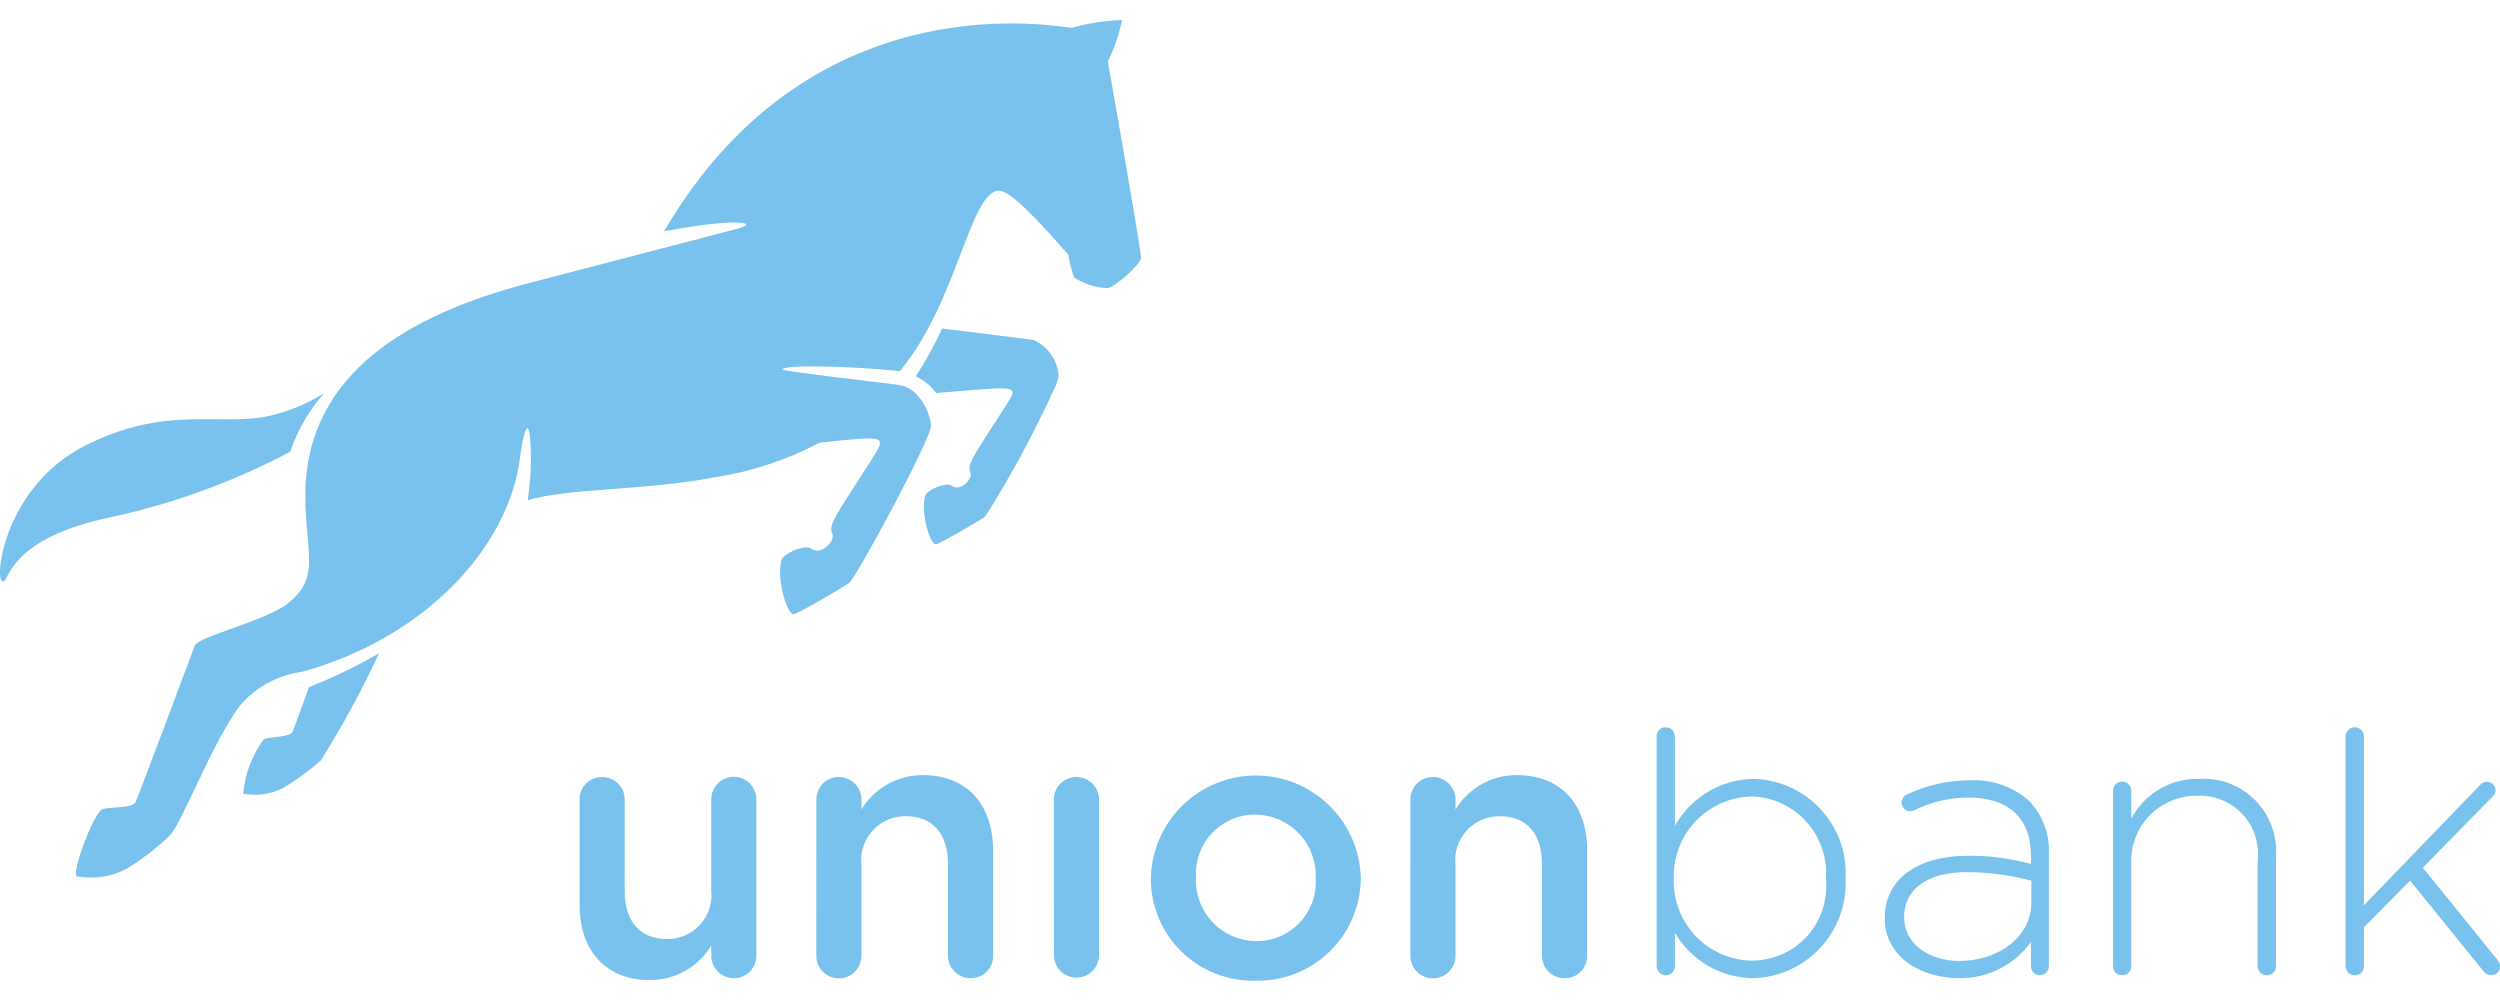<svg width="65" height="26" viewBox="0 0 65 26" fill="none" xmlns="http://www.w3.org/2000/svg">
<g clip-path="url(#clip0_1_2267)">
<path d="M8.035 17.864C7.814 18.462 7.637 18.965 7.61 19.024C7.541 19.174 7.032 19.148 6.86 19.218C6.554 19.632 6.368 20.123 6.322 20.636C6.677 20.704 7.044 20.651 7.365 20.485C7.711 20.278 8.037 20.04 8.34 19.774C8.903 18.878 9.41 17.947 9.855 16.986C9.271 17.324 8.663 17.617 8.035 17.864Z" fill="#78C2ED"/>
<path d="M7.545 11.746C7.736 11.182 8.038 10.663 8.434 10.218C7.973 10.509 7.463 10.716 6.929 10.829C5.668 11.072 4.264 10.532 2.183 11.602C0.154 12.647 -0.152 14.983 0.056 15.113C0.244 15.23 0.099 14.072 2.726 13.48C4.406 13.132 6.028 12.548 7.544 11.746" fill="#78C2ED"/>
<path d="M28.803 1.602C28.971 1.258 29.095 0.895 29.174 0.521C28.735 0.534 28.299 0.601 27.877 0.722C27.711 0.749 21.183 -0.691 17.264 6.016C19.142 5.659 19.816 5.777 19.152 5.953C18.834 6.038 14.967 7.04 13.692 7.377C10.746 8.156 7.939 9.652 7.939 12.879C7.939 14.387 8.35 14.991 7.487 15.687C6.924 16.14 5.148 16.549 5.063 16.788C4.979 17.026 3.612 20.666 3.527 20.849C3.442 21.031 2.865 20.962 2.654 21.046C2.443 21.131 1.855 22.67 1.996 22.782C2.431 22.867 2.881 22.801 3.273 22.597C3.684 22.351 4.065 22.059 4.41 21.727C4.719 21.433 5.5 19.339 6.233 18.351C6.644 17.867 7.219 17.552 7.849 17.467C11.078 16.581 13.232 14.2 13.519 11.909C13.602 11.239 13.752 10.748 13.793 11.557C13.82 12.041 13.795 12.527 13.719 13.006C14.736 12.693 16.869 12.745 18.548 12.415C19.512 12.272 20.444 11.966 21.305 11.511C23.113 11.317 23.059 11.32 22.634 11.992C22.355 12.433 21.825 13.23 21.7 13.48C21.525 13.832 21.668 13.822 21.652 13.964C21.636 14.12 21.346 14.426 21.113 14.277C21.087 14.258 21.057 14.244 21.026 14.237C20.994 14.229 20.961 14.229 20.93 14.234C20.71 14.261 20.504 14.357 20.342 14.509C20.149 14.918 20.464 16.06 20.659 15.968C20.926 15.843 21.639 15.44 22.07 15.164C22.249 15.05 24.236 11.364 24.209 11.056C24.177 10.717 23.895 10.077 23.364 10.007C22.612 9.91 20.345 9.652 20.345 9.608C20.345 9.486 21.855 9.499 23.398 9.647C24.882 7.863 25.211 5.037 25.95 4.958C26.248 4.925 26.998 5.734 27.776 6.622C27.808 6.824 27.859 7.023 27.928 7.215C28.189 7.386 28.492 7.482 28.804 7.492C28.973 7.466 29.638 6.909 29.665 6.701C29.683 6.565 28.805 1.6 28.805 1.6" fill="#78C2ED"/>
<path d="M26.878 8.839C26.613 8.805 25.375 8.648 24.497 8.541C24.297 8.971 24.068 9.386 23.81 9.784C24.021 9.882 24.203 10.032 24.341 10.219L24.499 10.205C26.097 10.074 26.438 10.021 26.3 10.294C26.263 10.372 26.198 10.472 26.116 10.602C25.867 10.995 25.395 11.706 25.283 11.93C25.126 12.242 25.254 12.235 25.241 12.361C25.225 12.498 24.969 12.772 24.759 12.64C24.736 12.623 24.709 12.611 24.681 12.604C24.654 12.598 24.625 12.597 24.596 12.602C24.4 12.626 24.216 12.711 24.072 12.846C23.899 13.211 24.18 14.232 24.355 14.15C24.593 14.039 25.23 13.678 25.614 13.433C26.286 12.37 26.884 11.262 27.406 10.118C27.466 10.005 27.507 9.883 27.526 9.756C27.508 9.56 27.438 9.371 27.324 9.211C27.209 9.05 27.055 8.922 26.875 8.84" fill="#78C2ED"/>
<path d="M21.225 20.794C21.224 20.717 21.237 20.64 21.266 20.568C21.295 20.496 21.337 20.431 21.392 20.375C21.446 20.32 21.511 20.277 21.582 20.247C21.653 20.217 21.73 20.202 21.807 20.202C21.885 20.202 21.962 20.217 22.034 20.247C22.106 20.276 22.171 20.32 22.226 20.375C22.281 20.43 22.325 20.495 22.354 20.567C22.384 20.639 22.398 20.716 22.398 20.794V21.046C22.565 20.772 22.799 20.545 23.08 20.389C23.36 20.232 23.676 20.151 23.997 20.153C25.152 20.153 25.82 20.93 25.82 22.114V24.849C25.822 24.926 25.808 25.002 25.779 25.073C25.75 25.145 25.707 25.209 25.653 25.264C25.599 25.318 25.534 25.361 25.463 25.39C25.392 25.419 25.316 25.433 25.239 25.432C25.162 25.433 25.085 25.419 25.013 25.39C24.942 25.362 24.876 25.319 24.821 25.265C24.766 25.21 24.723 25.146 24.693 25.074C24.663 25.003 24.648 24.926 24.648 24.849V22.472C24.648 21.676 24.25 21.222 23.552 21.222C23.39 21.219 23.229 21.25 23.079 21.315C22.93 21.379 22.796 21.475 22.687 21.595C22.578 21.716 22.495 21.858 22.445 22.013C22.396 22.168 22.379 22.331 22.398 22.493V24.851C22.398 25.006 22.336 25.156 22.226 25.266C22.116 25.376 21.967 25.438 21.811 25.438C21.656 25.438 21.506 25.376 21.396 25.266C21.286 25.156 21.224 25.006 21.224 24.851L21.225 20.794Z" fill="#78C2ED"/>
<path d="M19.664 24.841C19.666 24.918 19.652 24.995 19.623 25.067C19.595 25.139 19.552 25.204 19.498 25.259C19.444 25.315 19.379 25.358 19.308 25.388C19.237 25.418 19.16 25.433 19.083 25.433C19.005 25.433 18.928 25.418 18.856 25.389C18.784 25.359 18.719 25.316 18.664 25.26C18.609 25.205 18.565 25.14 18.536 25.068C18.506 24.996 18.491 24.919 18.492 24.841V24.588C18.325 24.863 18.09 25.09 17.81 25.246C17.529 25.403 17.213 25.484 16.892 25.481C15.738 25.481 15.069 24.705 15.069 23.524V20.788C15.068 20.711 15.082 20.634 15.11 20.563C15.139 20.492 15.182 20.427 15.236 20.373C15.29 20.318 15.355 20.276 15.426 20.247C15.498 20.218 15.574 20.204 15.651 20.205C15.728 20.204 15.805 20.218 15.877 20.246C15.948 20.275 16.014 20.317 16.069 20.372C16.124 20.426 16.168 20.491 16.198 20.562C16.227 20.634 16.242 20.71 16.242 20.788V23.164C16.242 23.958 16.64 24.414 17.338 24.414C17.5 24.417 17.662 24.385 17.811 24.32C17.96 24.256 18.094 24.16 18.203 24.04C18.313 23.919 18.395 23.777 18.445 23.622C18.494 23.467 18.511 23.303 18.492 23.141V20.784C18.492 20.628 18.554 20.479 18.664 20.369C18.774 20.259 18.923 20.197 19.078 20.197C19.234 20.197 19.383 20.259 19.493 20.369C19.603 20.479 19.665 20.628 19.665 20.784L19.664 24.841Z" fill="#78C2ED"/>
<path d="M27.401 20.794C27.399 20.717 27.413 20.64 27.442 20.568C27.471 20.496 27.514 20.431 27.568 20.376C27.622 20.32 27.687 20.277 27.758 20.247C27.83 20.217 27.906 20.202 27.984 20.203C28.061 20.202 28.139 20.217 28.211 20.247C28.282 20.276 28.348 20.32 28.403 20.375C28.458 20.43 28.501 20.495 28.531 20.567C28.561 20.64 28.576 20.717 28.575 20.794V24.848C28.57 25.001 28.507 25.146 28.397 25.252C28.288 25.358 28.141 25.418 27.988 25.418C27.836 25.418 27.689 25.358 27.58 25.252C27.47 25.146 27.406 25.001 27.402 24.848L27.401 20.794Z" fill="#78C2ED"/>
<path d="M29.922 22.851V22.829C29.939 22.118 30.233 21.442 30.741 20.944C31.249 20.446 31.931 20.166 32.642 20.163C33.353 20.161 34.037 20.436 34.548 20.93C35.059 21.424 35.358 22.099 35.381 22.81V22.829C35.379 23.186 35.307 23.539 35.168 23.867C35.029 24.195 34.825 24.492 34.57 24.741C34.314 24.989 34.011 25.184 33.68 25.314C33.348 25.444 32.993 25.506 32.637 25.497C32.284 25.506 31.932 25.444 31.603 25.315C31.274 25.186 30.974 24.992 30.721 24.745C30.468 24.498 30.267 24.203 30.13 23.878C29.993 23.552 29.922 23.201 29.922 22.848M34.208 22.848V22.829C34.217 22.617 34.183 22.405 34.108 22.206C34.033 22.007 33.919 21.825 33.773 21.671C33.626 21.517 33.45 21.394 33.255 21.309C33.06 21.225 32.85 21.181 32.638 21.179C32.427 21.178 32.219 21.22 32.026 21.303C31.832 21.386 31.658 21.507 31.513 21.66C31.369 21.813 31.257 21.994 31.185 22.191C31.113 22.389 31.083 22.6 31.095 22.81V22.829C31.087 23.04 31.122 23.251 31.196 23.448C31.271 23.646 31.384 23.827 31.53 23.98C31.675 24.133 31.85 24.255 32.044 24.339C32.237 24.423 32.446 24.467 32.657 24.47C32.867 24.472 33.075 24.431 33.269 24.35C33.462 24.268 33.637 24.148 33.783 23.996C33.928 23.845 34.041 23.665 34.114 23.468C34.187 23.27 34.219 23.06 34.208 22.851L34.208 22.848Z" fill="#78C2ED"/>
<path d="M36.67 20.794C36.668 20.717 36.682 20.64 36.711 20.568C36.739 20.496 36.782 20.431 36.836 20.376C36.89 20.321 36.955 20.277 37.026 20.247C37.098 20.217 37.174 20.202 37.251 20.202C37.329 20.202 37.406 20.217 37.478 20.246C37.55 20.276 37.616 20.319 37.671 20.375C37.726 20.43 37.769 20.495 37.799 20.567C37.828 20.639 37.843 20.716 37.843 20.794V21.046C38.009 20.772 38.244 20.545 38.525 20.389C38.805 20.232 39.121 20.151 39.442 20.153C40.597 20.153 41.266 20.93 41.266 22.114V24.849C41.267 24.926 41.253 25.002 41.224 25.073C41.195 25.145 41.152 25.21 41.098 25.264C41.044 25.318 40.979 25.361 40.908 25.39C40.837 25.419 40.76 25.433 40.683 25.432C40.606 25.433 40.529 25.419 40.458 25.391C40.386 25.362 40.32 25.319 40.265 25.265C40.21 25.211 40.166 25.146 40.137 25.075C40.107 25.003 40.092 24.926 40.092 24.849V22.472C40.092 21.676 39.695 21.222 38.997 21.222C38.835 21.219 38.673 21.25 38.524 21.315C38.375 21.379 38.241 21.475 38.132 21.595C38.023 21.716 37.94 21.858 37.89 22.013C37.84 22.168 37.824 22.331 37.843 22.493V24.851C37.843 25.006 37.781 25.156 37.671 25.266C37.561 25.376 37.412 25.438 37.256 25.438C37.1 25.438 36.951 25.376 36.841 25.266C36.731 25.156 36.669 25.006 36.669 24.851L36.67 20.794Z" fill="#78C2ED"/>
<path d="M43.072 19.152C43.07 19.121 43.074 19.089 43.085 19.059C43.096 19.029 43.113 19.002 43.135 18.979C43.157 18.957 43.183 18.939 43.212 18.927C43.242 18.915 43.273 18.909 43.305 18.91C43.337 18.909 43.369 18.914 43.399 18.926C43.428 18.938 43.456 18.956 43.478 18.978C43.501 19.001 43.519 19.028 43.531 19.058C43.542 19.088 43.548 19.12 43.547 19.152V21.473C43.75 21.109 44.045 20.805 44.402 20.59C44.76 20.376 45.166 20.259 45.583 20.25C45.911 20.257 46.234 20.329 46.533 20.463C46.833 20.596 47.103 20.789 47.327 21.028C47.551 21.268 47.725 21.55 47.838 21.858C47.951 22.166 48.002 22.494 47.986 22.822V22.842C48.002 23.171 47.952 23.499 47.839 23.808C47.726 24.118 47.552 24.401 47.328 24.642C47.105 24.884 46.835 25.078 46.535 25.214C46.235 25.349 45.912 25.424 45.583 25.433C45.17 25.429 44.765 25.318 44.408 25.111C44.051 24.903 43.754 24.606 43.547 24.249V25.114C43.548 25.145 43.543 25.177 43.532 25.206C43.521 25.236 43.504 25.262 43.483 25.285C43.461 25.308 43.435 25.326 43.406 25.338C43.377 25.35 43.346 25.357 43.315 25.357C43.283 25.357 43.251 25.351 43.221 25.339C43.192 25.327 43.165 25.309 43.142 25.286C43.12 25.264 43.102 25.237 43.09 25.207C43.078 25.178 43.072 25.146 43.072 25.114V19.152ZM47.473 22.861V22.842C47.493 22.573 47.457 22.303 47.369 22.048C47.281 21.793 47.142 21.559 46.961 21.359C46.78 21.16 46.56 20.999 46.315 20.887C46.07 20.775 45.804 20.714 45.535 20.708C45.263 20.715 44.995 20.775 44.747 20.886C44.498 20.996 44.274 21.154 44.086 21.352C43.899 21.549 43.752 21.782 43.655 22.036C43.557 22.29 43.511 22.561 43.518 22.833V22.851C43.51 23.123 43.556 23.395 43.653 23.649C43.75 23.904 43.897 24.137 44.084 24.334C44.272 24.532 44.496 24.69 44.745 24.801C44.994 24.911 45.263 24.971 45.535 24.977C45.805 24.979 46.073 24.924 46.321 24.816C46.569 24.708 46.792 24.549 46.974 24.35C47.157 24.151 47.296 23.915 47.382 23.659C47.469 23.402 47.5 23.13 47.475 22.861H47.473Z" fill="#78C2ED"/>
<path d="M49.005 23.88V23.861C49.005 22.832 49.888 22.25 51.167 22.25C51.721 22.245 52.273 22.317 52.806 22.463V22.25C52.806 21.25 52.195 20.736 51.177 20.736C50.689 20.737 50.208 20.85 49.77 21.066C49.738 21.083 49.701 21.093 49.664 21.094C49.606 21.093 49.55 21.068 49.508 21.027C49.467 20.985 49.443 20.93 49.441 20.871C49.441 20.826 49.454 20.783 49.478 20.745C49.502 20.708 49.536 20.677 49.576 20.658C50.086 20.416 50.642 20.29 51.206 20.289C51.489 20.271 51.773 20.31 52.041 20.404C52.308 20.497 52.555 20.643 52.766 20.832C52.941 21.019 53.076 21.239 53.162 21.48C53.249 21.72 53.286 21.976 53.27 22.231V25.111C53.272 25.143 53.267 25.174 53.256 25.204C53.245 25.233 53.228 25.261 53.206 25.283C53.184 25.306 53.158 25.324 53.129 25.337C53.1 25.349 53.069 25.356 53.038 25.356C53.006 25.356 52.975 25.349 52.946 25.337C52.917 25.324 52.891 25.306 52.869 25.283C52.847 25.261 52.83 25.233 52.819 25.204C52.808 25.174 52.803 25.143 52.805 25.111V24.49C52.591 24.789 52.306 25.032 51.977 25.196C51.647 25.36 51.282 25.441 50.914 25.431C49.991 25.431 49.004 24.907 49.004 23.879M52.815 23.46V22.898C52.267 22.752 51.703 22.677 51.137 22.675C50.09 22.675 49.508 23.14 49.508 23.83V23.849C49.508 24.567 50.186 24.985 50.942 24.985C51.953 24.985 52.816 24.365 52.816 23.463L52.815 23.46Z" fill="#78C2ED"/>
<path d="M54.937 20.571C54.935 20.538 54.94 20.506 54.952 20.476C54.963 20.446 54.98 20.418 55.002 20.395C55.024 20.372 55.051 20.353 55.081 20.34C55.11 20.328 55.142 20.321 55.174 20.321C55.207 20.321 55.238 20.328 55.268 20.34C55.298 20.353 55.324 20.372 55.346 20.395C55.369 20.418 55.386 20.446 55.397 20.476C55.408 20.506 55.413 20.538 55.412 20.571V21.289C55.581 20.965 55.839 20.696 56.154 20.512C56.47 20.328 56.831 20.238 57.196 20.25C57.464 20.236 57.733 20.279 57.983 20.377C58.234 20.475 58.461 20.626 58.648 20.819C58.836 21.012 58.98 21.243 59.07 21.497C59.161 21.75 59.197 22.02 59.175 22.288V25.114C59.177 25.146 59.172 25.177 59.161 25.207C59.15 25.237 59.133 25.264 59.111 25.287C59.089 25.309 59.063 25.328 59.034 25.339C59.004 25.351 58.973 25.357 58.941 25.356C58.909 25.357 58.877 25.352 58.847 25.34C58.817 25.328 58.79 25.311 58.767 25.288C58.745 25.265 58.727 25.238 58.715 25.208C58.703 25.178 58.698 25.146 58.699 25.114V22.378C58.725 22.16 58.703 21.939 58.635 21.73C58.567 21.521 58.454 21.33 58.304 21.169C58.155 21.009 57.972 20.883 57.769 20.8C57.566 20.717 57.347 20.679 57.128 20.69C56.898 20.687 56.669 20.73 56.457 20.819C56.244 20.907 56.051 21.038 55.891 21.203C55.73 21.368 55.605 21.564 55.523 21.779C55.44 21.994 55.403 22.224 55.412 22.454V25.114C55.414 25.146 55.41 25.177 55.399 25.207C55.388 25.237 55.371 25.264 55.349 25.287C55.328 25.309 55.301 25.328 55.272 25.339C55.243 25.351 55.211 25.357 55.179 25.356C55.147 25.357 55.115 25.352 55.086 25.34C55.056 25.328 55.029 25.31 55.006 25.288C54.983 25.265 54.965 25.238 54.953 25.208C54.941 25.178 54.936 25.146 54.937 25.114V20.571Z" fill="#78C2ED"/>
<path d="M60.986 19.152C60.985 19.121 60.99 19.089 61.001 19.06C61.012 19.03 61.029 19.003 61.051 18.981C61.073 18.958 61.099 18.94 61.128 18.928C61.157 18.916 61.188 18.91 61.219 18.91C61.251 18.909 61.283 18.915 61.312 18.927C61.342 18.939 61.369 18.957 61.392 18.98C61.414 19.002 61.432 19.029 61.444 19.059C61.456 19.088 61.462 19.12 61.462 19.152V23.538L64.497 20.395C64.517 20.373 64.543 20.355 64.571 20.343C64.599 20.331 64.629 20.326 64.659 20.327C64.689 20.326 64.719 20.331 64.746 20.343C64.773 20.353 64.798 20.37 64.819 20.391C64.84 20.412 64.857 20.437 64.868 20.464C64.878 20.492 64.884 20.521 64.883 20.551C64.883 20.582 64.876 20.613 64.862 20.642C64.848 20.67 64.829 20.695 64.804 20.714L62.994 22.56L64.932 24.955C64.954 24.979 64.971 25.006 64.983 25.036C64.995 25.066 65 25.098 64.999 25.13C65 25.161 64.995 25.191 64.983 25.219C64.972 25.247 64.954 25.272 64.933 25.293C64.911 25.314 64.885 25.33 64.856 25.34C64.828 25.35 64.798 25.355 64.768 25.353C64.727 25.353 64.687 25.343 64.652 25.325C64.616 25.305 64.586 25.278 64.564 25.244L62.663 22.896L61.462 24.109V25.114C61.464 25.146 61.459 25.177 61.448 25.207C61.438 25.237 61.42 25.264 61.399 25.287C61.377 25.31 61.35 25.328 61.321 25.34C61.292 25.352 61.26 25.357 61.228 25.356C61.196 25.358 61.164 25.352 61.135 25.34C61.105 25.328 61.078 25.311 61.055 25.288C61.032 25.265 61.014 25.238 61.003 25.208C60.991 25.178 60.985 25.146 60.986 25.114V19.152Z" fill="#78C2ED"/>
</g>
<defs>
<clipPath id="clip0_1_2267">
<rect width="65" height="25" fill="white" transform="translate(0 0.5)"/>
</clipPath>
</defs>
</svg>
